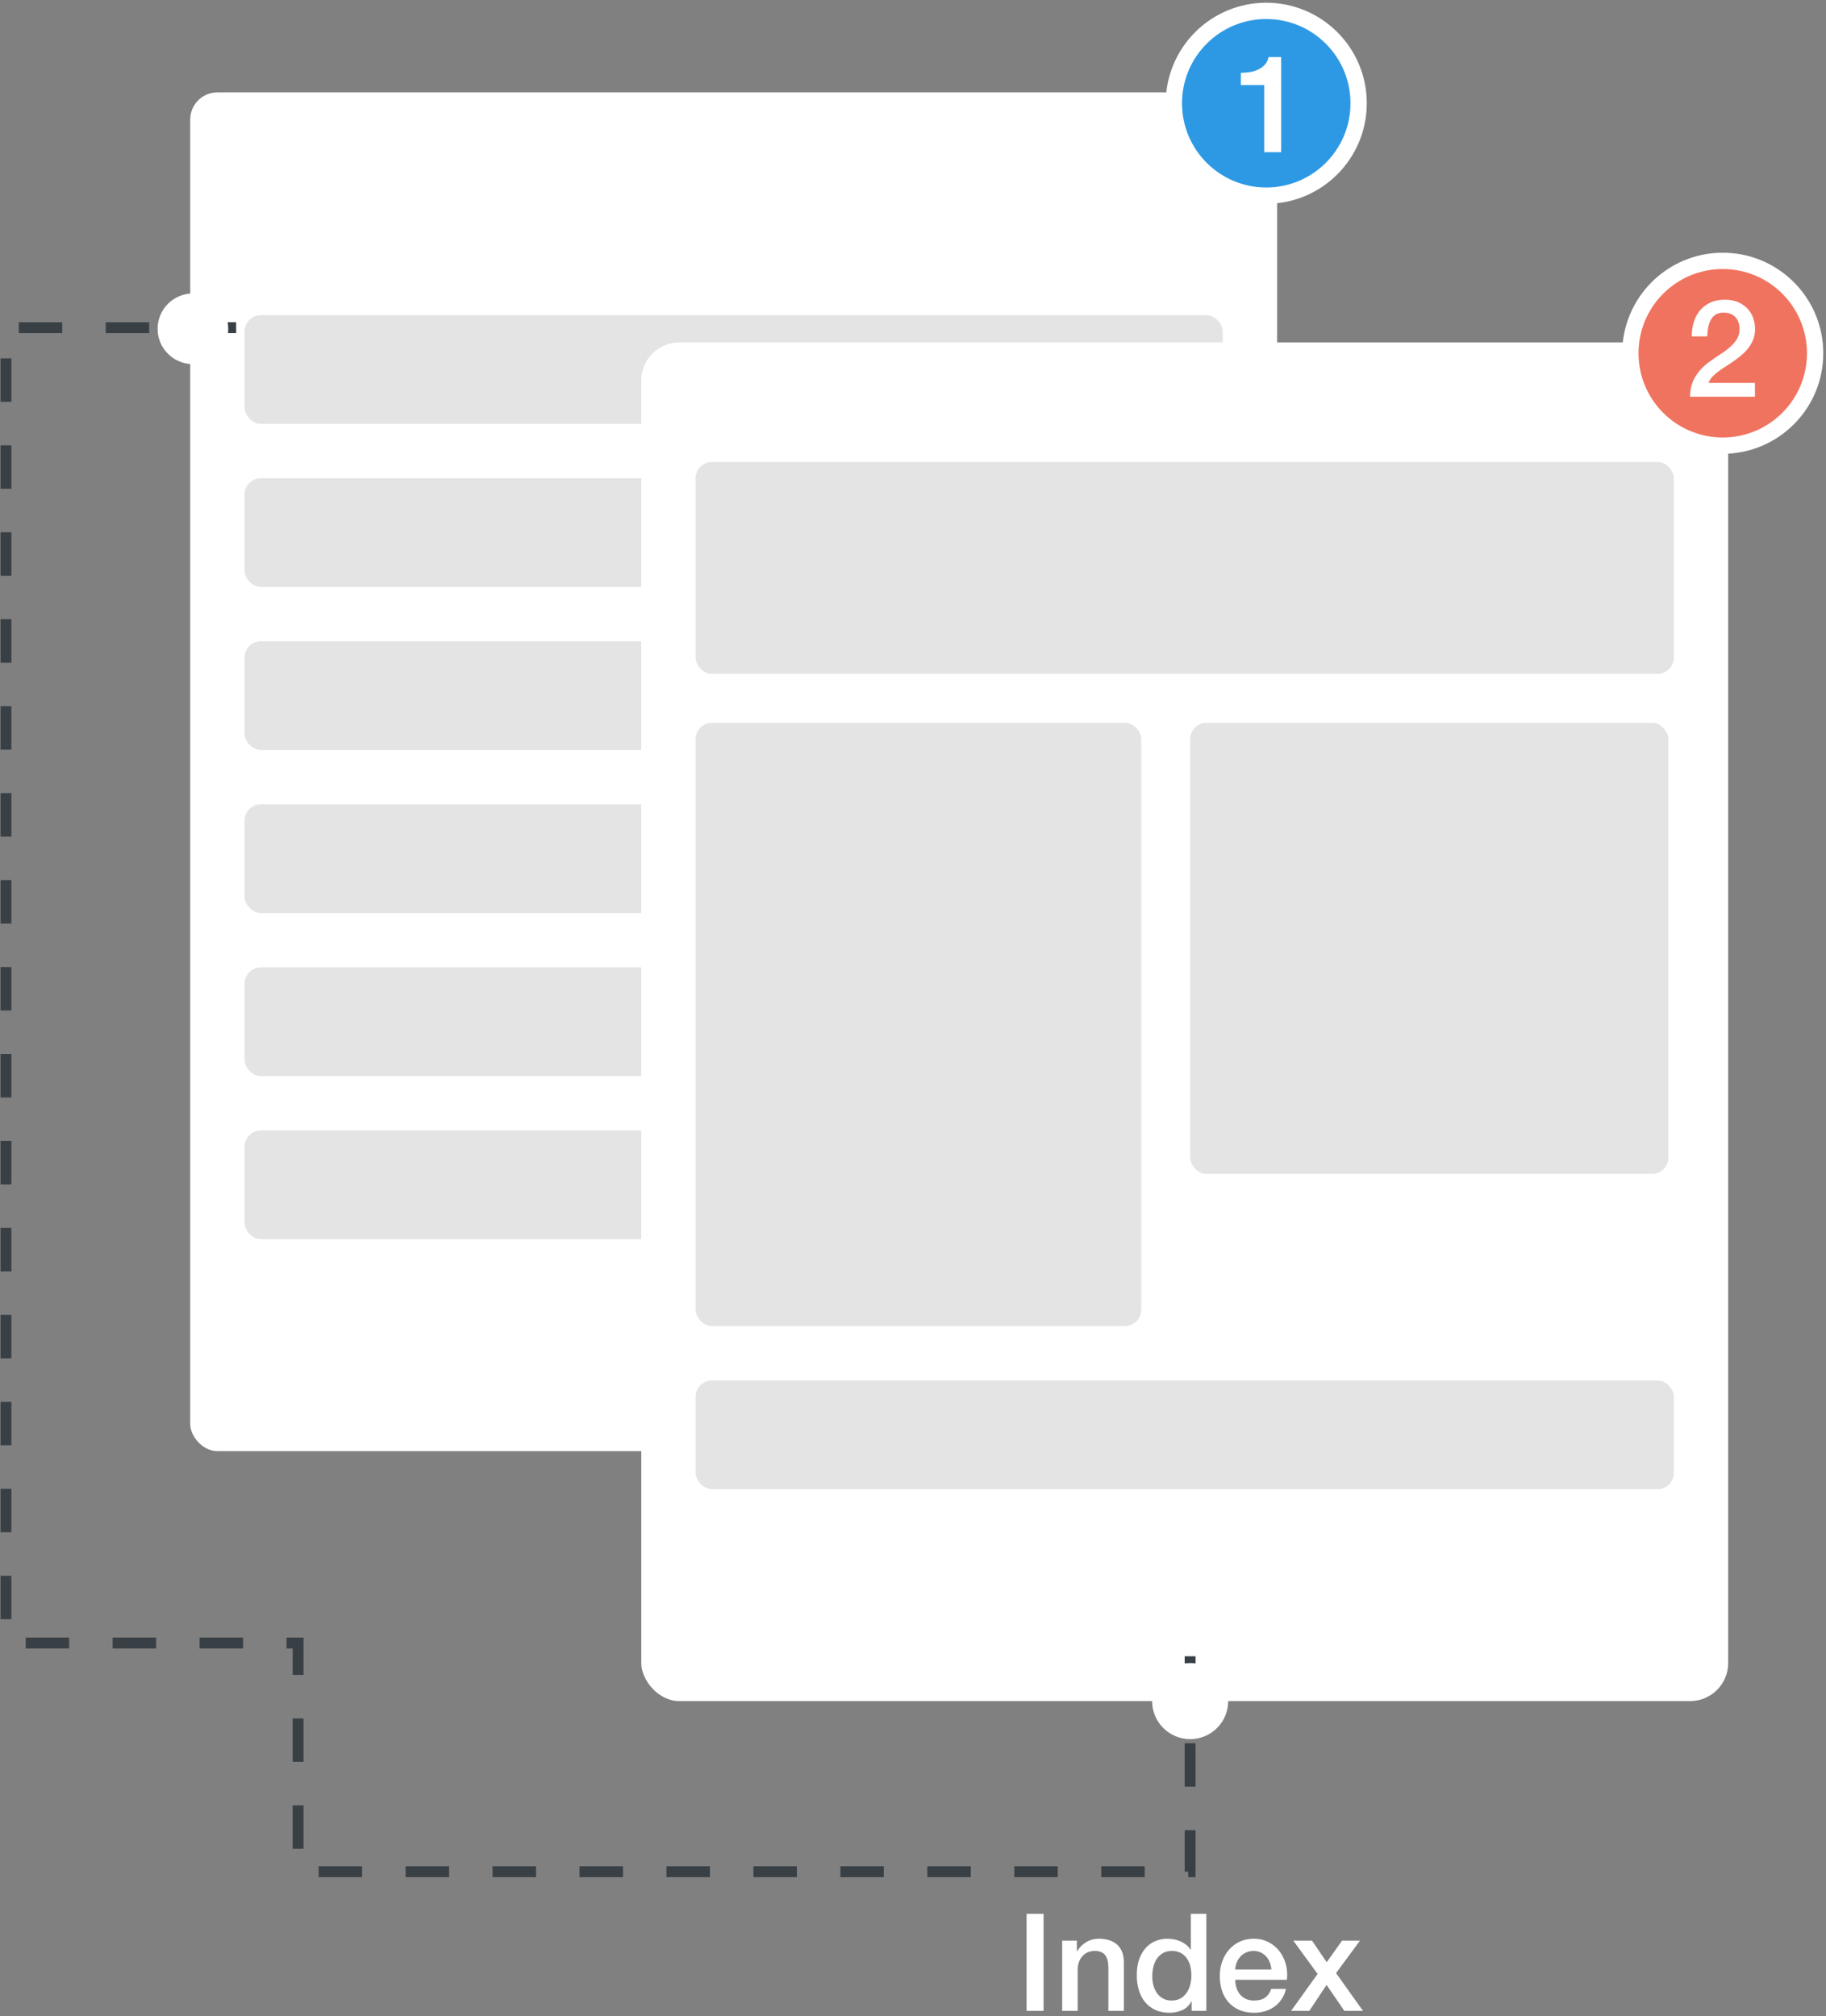<?xml version="1.0" encoding="UTF-8" standalone="no"?>
<svg width="336px" height="371px" viewBox="0 0 336 371" version="1.1" xmlns="http://www.w3.org/2000/svg" xmlns:xlink="http://www.w3.org/1999/xlink" xmlns:sketch="http://www.bohemiancoding.com/sketch/ns">
    <rect x="0" y="0" width="336" height="371" fill="#808080" stroke="none"/>
    <!-- Generator: Sketch 3.3.2 (12043) - http://www.bohemiancoding.com/sketch -->
    <title>Group</title>
    <desc>Created with Sketch.</desc>
    <defs>
        <rect id="path-1" x="10" y="191" width="180" height="20" rx="3"></rect>
        <rect id="path-2" x="10" y="161" width="180" height="20" rx="3"></rect>
        <rect id="path-3" x="10" y="131" width="180" height="20" rx="3"></rect>
        <rect id="path-4" x="10" y="101" width="180" height="20" rx="3"></rect>
        <rect id="path-5" x="10" y="71" width="180" height="20" rx="3"></rect>
        <rect id="path-6" x="10" y="41" width="180" height="20" rx="3"></rect>
        <rect id="path-7" x="10" y="191" width="180" height="20" rx="3"></rect>
        <rect id="path-8" x="10" y="70" width="82" height="111" rx="3"></rect>
        <rect id="path-9" x="101" y="70" width="88" height="83" rx="3"></rect>
        <rect id="path-10" x="10" y="22" width="180" height="39" rx="3"></rect>
    </defs>
    <g id="Page-1" stroke="none" stroke-width="1" fill="none" fill-rule="evenodd" sketch:type="MSPage">
        <g id="Desktop-HD" sketch:type="MSArtboardGroup" transform="translate(-923, -251)">
            <g id="Group" sketch:type="MSLayerGroup" transform="translate(924, 253)">
                <g id="List-+-Group-+-Oval-1-+-1-" transform="translate(34, 0)">
                    <g id="Group-+-Oval-1-+-1-">
                        <g id="Group" transform="translate(0, 15)">
                            <rect id="Rectangle-3" fill="#FFFFFF" sketch:type="MSShapeGroup" x="0" y="0" width="200" height="250" rx="5"></rect>
                            <g id="Rectangle-8">
                                <use fill="#E4E4E4" fill-rule="evenodd" sketch:type="MSShapeGroup" xlink:href="#path-1"></use>
                                <use fill="none" xlink:href="#path-1"></use>
                            </g>
                            <g id="Rectangle-7">
                                <use fill="#E4E4E4" fill-rule="evenodd" sketch:type="MSShapeGroup" xlink:href="#path-2"></use>
                                <use fill="none" xlink:href="#path-2"></use>
                            </g>
                            <g id="Rectangle-6">
                                <use fill="#E4E4E4" fill-rule="evenodd" sketch:type="MSShapeGroup" xlink:href="#path-3"></use>
                                <use fill="none" xlink:href="#path-3"></use>
                            </g>
                            <g id="Rectangle-5">
                                <use fill="#E4E4E4" fill-rule="evenodd" sketch:type="MSShapeGroup" xlink:href="#path-4"></use>
                                <use fill="none" xlink:href="#path-4"></use>
                            </g>
                            <g id="Rectangle-4-Copy">
                                <use fill="#E4E4E4" fill-rule="evenodd" sketch:type="MSShapeGroup" xlink:href="#path-5"></use>
                                <use fill="none" xlink:href="#path-5"></use>
                            </g>
                            <g id="Rectangle-4">
                                <use fill="#E4E4E4" fill-rule="evenodd" sketch:type="MSShapeGroup" xlink:href="#path-6"></use>
                                <use fill="none" xlink:href="#path-6"></use>
                            </g>
                        </g>
                        <g id="Oval-1-+-1-" transform="translate(181, 0)" sketch:type="MSShapeGroup">
                            <circle id="Oval-1" stroke="#FFFFFF" stroke-width="3" fill="#2D99E4" cx="17" cy="17" r="17"></circle>
                            <path d="M12.325,11.4 C12.925,11.4 13.508,11.35 14.075,11.25 C14.642,11.15 15.154,10.983 15.613,10.75 C16.071,10.517 16.462,10.217 16.788,9.85 C17.113,9.483 17.325,9.033 17.425,8.5 L19.75,8.5 L19.75,26 L16.625,26 L16.625,13.65 L12.325,13.65 L12.325,11.4 Z" id="1-" fill="#FFFFFF"></path>
                        </g>
                    </g>
                </g>
                <g id="Group-+-Oval-1-+-1--+-Index-+-List-+-Group-+-Oval-1-+-1--Copy-+-2" transform="translate(101, 46)">
                    <g id="Group-+-Oval-1-+-1-" transform="translate(16, 0)">
                        <g id="Group" transform="translate(0, 15)">
                            <rect id="Rectangle-3" fill="#FFFFFF" sketch:type="MSShapeGroup" x="0" y="0" width="200" height="250" rx="7"></rect>
                            <g id="Rectangle-8">
                                <use fill="#E4E4E4" fill-rule="evenodd" sketch:type="MSShapeGroup" xlink:href="#path-7"></use>
                                <use fill="none" xlink:href="#path-7"></use>
                            </g>
                            <g id="Rectangle-5">
                                <use fill="#E4E4E4" fill-rule="evenodd" sketch:type="MSShapeGroup" xlink:href="#path-8"></use>
                                <use fill="none" xlink:href="#path-8"></use>
                            </g>
                            <g id="Rectangle-5-Copy">
                                <use fill="#E4E4E4" fill-rule="evenodd" sketch:type="MSShapeGroup" xlink:href="#path-9"></use>
                                <use fill="none" xlink:href="#path-9"></use>
                            </g>
                            <g id="Rectangle-4">
                                <use fill="#E4E4E4" fill-rule="evenodd" sketch:type="MSShapeGroup" xlink:href="#path-10"></use>
                                <use fill="none" xlink:href="#path-10"></use>
                            </g>
                        </g>
                        <g id="Oval-1-+-1-" transform="translate(182, 0)" sketch:type="MSShapeGroup">
                            <g id="Oval-1-+-2">
                                <circle id="Oval-1" stroke="#FFFFFF" stroke-width="3" fill="#F0735F" cx="17" cy="17" r="17"></circle>
                                <path d="M22.925,25 L10.975,25 C10.992,23.55 11.342,22.283 12.025,21.2 C12.708,20.117 13.642,19.175 14.825,18.375 C15.392,17.958 15.983,17.554 16.6,17.163 C17.217,16.771 17.783,16.35 18.3,15.9 C18.817,15.45 19.242,14.963 19.575,14.438 C19.908,13.912 20.083,13.308 20.1,12.625 C20.1,12.308 20.063,11.971 19.988,11.613 C19.912,11.254 19.767,10.921 19.55,10.613 C19.333,10.304 19.033,10.046 18.65,9.838 C18.267,9.629 17.767,9.525 17.15,9.525 C16.583,9.525 16.113,9.637 15.738,9.863 C15.362,10.088 15.063,10.396 14.838,10.787 C14.612,11.179 14.446,11.642 14.338,12.175 C14.229,12.708 14.167,13.283 14.15,13.9 L11.3,13.9 C11.3,12.933 11.429,12.038 11.688,11.213 C11.946,10.387 12.333,9.675 12.85,9.075 C13.367,8.475 13.996,8.004 14.738,7.662 C15.479,7.321 16.342,7.15 17.325,7.15 C18.392,7.15 19.283,7.325 20,7.675 C20.717,8.025 21.296,8.467 21.738,9 C22.179,9.533 22.492,10.112 22.675,10.738 C22.858,11.363 22.95,11.958 22.95,12.525 C22.95,13.225 22.842,13.858 22.625,14.425 C22.408,14.992 22.117,15.512 21.75,15.988 C21.383,16.463 20.967,16.9 20.5,17.3 C20.033,17.7 19.55,18.075 19.05,18.425 C18.55,18.775 18.05,19.108 17.55,19.425 C17.05,19.742 16.588,20.058 16.163,20.375 C15.737,20.692 15.367,21.021 15.05,21.363 C14.733,21.704 14.517,22.067 14.4,22.45 L22.925,22.45 L22.925,25 Z" id="2" fill="#FFFFFF"></path>
                            </g>
                        </g>
                    </g>
                    <path d="M86.9,304.15 L90.025,304.15 L90.025,322 L86.9,322 L86.9,304.15 Z M93.45,309.075 L96.15,309.075 L96.15,310.975 L96.2,311.025 C96.633,310.308 97.2,309.746 97.9,309.337 C98.6,308.929 99.375,308.725 100.225,308.725 C101.642,308.725 102.758,309.092 103.575,309.825 C104.392,310.558 104.8,311.658 104.8,313.125 L104.8,322 L101.95,322 L101.95,313.875 C101.917,312.858 101.7,312.121 101.3,311.663 C100.9,311.204 100.275,310.975 99.425,310.975 C98.942,310.975 98.508,311.062 98.125,311.238 C97.742,311.413 97.417,311.654 97.15,311.962 C96.883,312.271 96.675,312.633 96.525,313.05 C96.375,313.467 96.3,313.908 96.3,314.375 L96.3,322 L93.45,322 L93.45,309.075 Z M119.975,322 L117.275,322 L117.275,320.25 L117.225,320.25 C116.842,321 116.283,321.537 115.55,321.863 C114.817,322.188 114.042,322.35 113.225,322.35 C112.208,322.35 111.321,322.171 110.562,321.812 C109.804,321.454 109.175,320.967 108.675,320.35 C108.175,319.733 107.8,319.004 107.55,318.163 C107.3,317.321 107.175,316.417 107.175,315.45 C107.175,314.283 107.333,313.275 107.65,312.425 C107.967,311.575 108.387,310.875 108.912,310.325 C109.438,309.775 110.037,309.371 110.713,309.113 C111.388,308.854 112.075,308.725 112.775,308.725 C113.175,308.725 113.583,308.762 114,308.837 C114.417,308.913 114.817,309.033 115.2,309.2 C115.583,309.367 115.937,309.579 116.263,309.837 C116.588,310.096 116.858,310.4 117.075,310.75 L117.125,310.75 L117.125,304.15 L119.975,304.15 L119.975,322 Z M110.025,315.675 C110.025,316.225 110.096,316.767 110.237,317.3 C110.379,317.833 110.596,318.308 110.888,318.725 C111.179,319.142 111.55,319.475 112,319.725 C112.45,319.975 112.983,320.1 113.6,320.1 C114.233,320.1 114.779,319.967 115.237,319.7 C115.696,319.433 116.071,319.083 116.362,318.65 C116.654,318.217 116.871,317.729 117.013,317.188 C117.154,316.646 117.225,316.092 117.225,315.525 C117.225,314.092 116.904,312.975 116.263,312.175 C115.621,311.375 114.75,310.975 113.65,310.975 C112.983,310.975 112.421,311.112 111.963,311.387 C111.504,311.663 111.129,312.021 110.838,312.462 C110.546,312.904 110.338,313.404 110.213,313.962 C110.087,314.521 110.025,315.092 110.025,315.675 L110.025,315.675 Z M131.95,314.4 C131.917,313.95 131.821,313.517 131.662,313.1 C131.504,312.683 131.288,312.321 131.012,312.012 C130.737,311.704 130.404,311.454 130.012,311.262 C129.621,311.071 129.183,310.975 128.7,310.975 C128.2,310.975 127.746,311.062 127.338,311.238 C126.929,311.413 126.579,311.654 126.287,311.962 C125.996,312.271 125.763,312.633 125.588,313.05 C125.412,313.467 125.317,313.917 125.3,314.4 L131.95,314.4 Z M125.3,316.275 C125.3,316.775 125.371,317.258 125.513,317.725 C125.654,318.192 125.867,318.6 126.15,318.95 C126.433,319.3 126.792,319.579 127.225,319.788 C127.658,319.996 128.175,320.1 128.775,320.1 C129.608,320.1 130.279,319.921 130.787,319.562 C131.296,319.204 131.675,318.667 131.925,317.95 L134.625,317.95 C134.475,318.65 134.217,319.275 133.85,319.825 C133.483,320.375 133.042,320.837 132.525,321.212 C132.008,321.588 131.429,321.871 130.787,322.062 C130.146,322.254 129.475,322.35 128.775,322.35 C127.758,322.35 126.858,322.183 126.075,321.85 C125.292,321.517 124.629,321.05 124.088,320.45 C123.546,319.85 123.138,319.133 122.862,318.3 C122.587,317.467 122.45,316.55 122.45,315.55 C122.45,314.633 122.596,313.763 122.888,312.938 C123.179,312.112 123.596,311.388 124.138,310.762 C124.679,310.137 125.333,309.642 126.1,309.275 C126.867,308.908 127.733,308.725 128.7,308.725 C129.717,308.725 130.629,308.937 131.438,309.363 C132.246,309.788 132.917,310.35 133.45,311.05 C133.983,311.75 134.371,312.554 134.613,313.462 C134.854,314.371 134.917,315.308 134.8,316.275 L125.3,316.275 Z M140.45,315.2 L135.975,309.075 L139.425,309.075 L142.125,313.05 L144.95,309.075 L148.25,309.075 L143.85,315.05 L148.8,322 L145.375,322 L142.1,317.225 L138.925,322 L135.575,322 L140.45,315.2 Z" id="Index" fill="#FFFFFF" sketch:type="MSShapeGroup"></path>
                    <g id="List-+-Group-+-Oval-1-+-1--Copy-+-2" transform="translate(0, 1)">
                        <g id="List-+-Group-+-Oval-1-+-1--Copy"></g>
                    </g>
                </g>
                <g id="Path-10-+-Oval-3-+-Oval-4" transform="translate(0, 52)" sketch:type="MSShapeGroup">
                    <path d="M42.454,6.291 L0.1,6.291 L0.1,248.309 L53.853,248.309 L53.853,290.4 L217.991,290.4 L217.991,245.754" id="Path-10" stroke="#394045" stroke-width="2" stroke-dasharray="8"></path>
                    <circle id="Oval-3" fill="#FFFFFF" cx="34.5" cy="6.5" r="6.5"></circle>
                    <circle id="Oval-4" fill="#FFFFFF" cx="218" cy="259" r="7"></circle>
                </g>
            </g>
        </g>
    </g>
</svg>